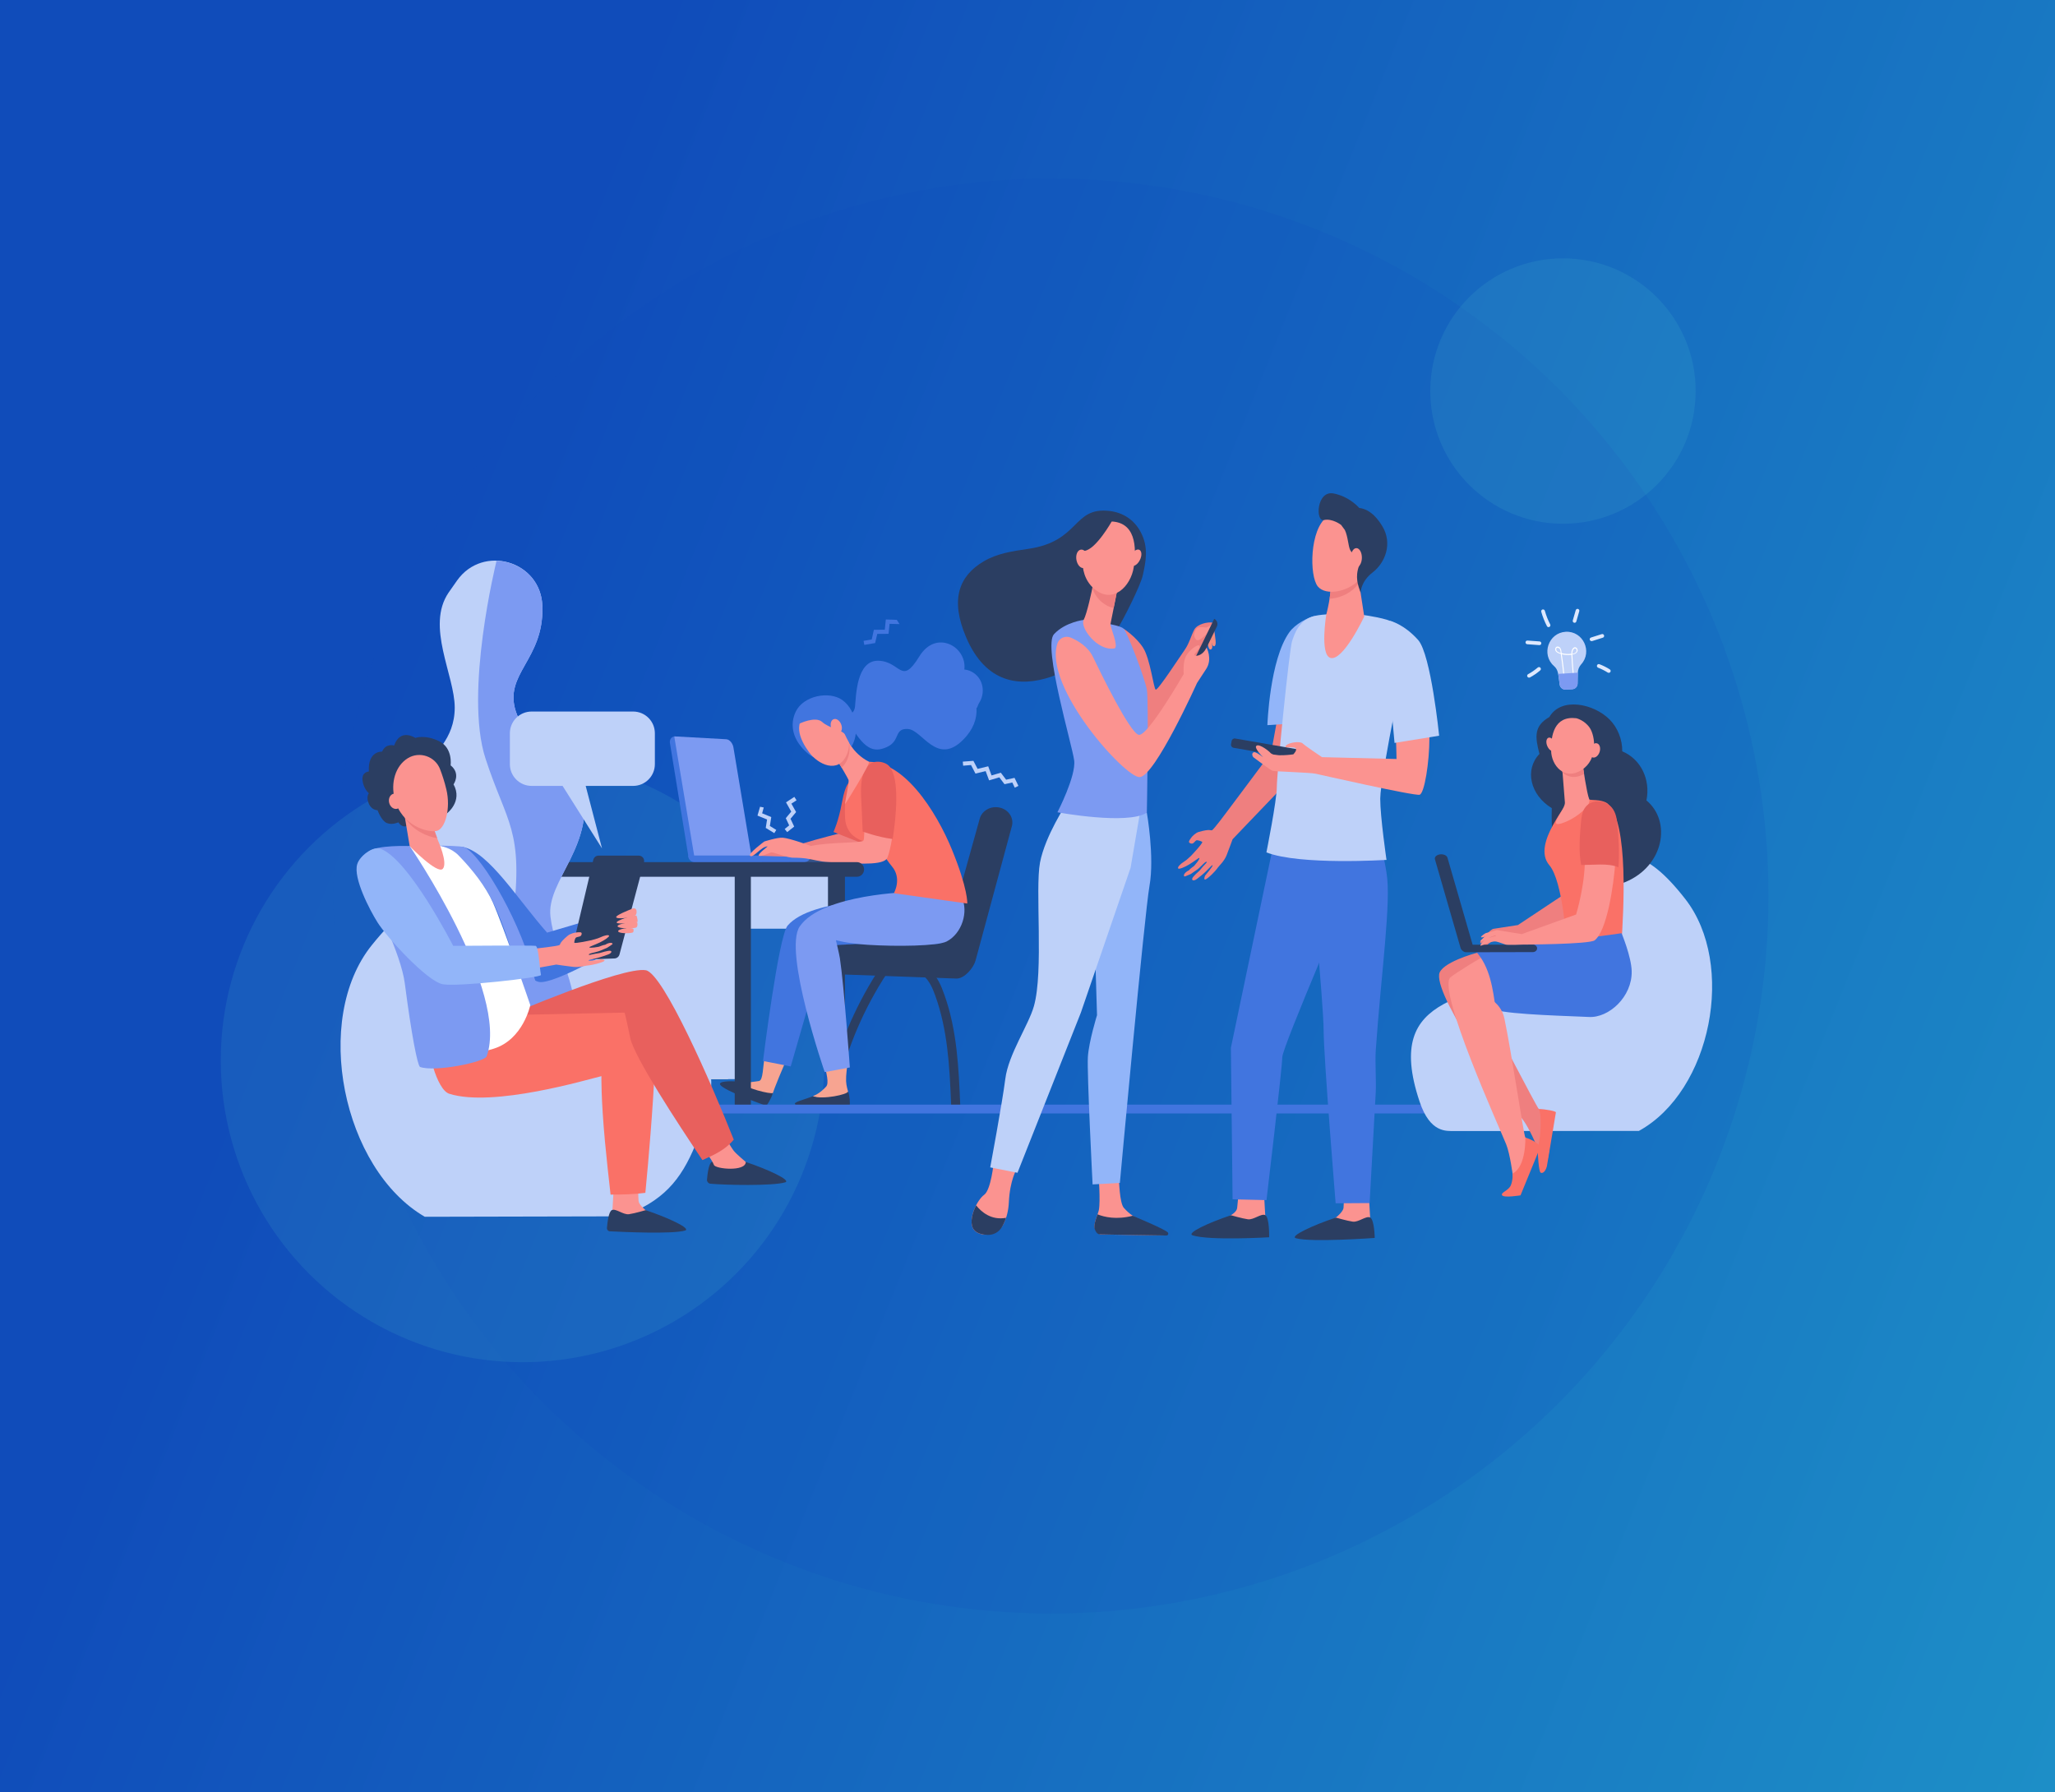 <svg width="875" height="763" viewBox="0 0 875 763" fill="none" xmlns="http://www.w3.org/2000/svg">
<rect x="0" y="0" width="875" height="763" fill="#333333" stroke="none"/>
<rect width="875" height="763" fill="url(#paint0_linear_3183_3)"/>
<circle cx="447.5" cy="381.5" r="305.5" fill="#104CBA" fill-opacity="0.15"/>
<circle cx="222.5" cy="451.5" r="128.5" fill="#5DDDD3" fill-opacity="0.11"/>
<circle cx="665.5" cy="166.5" r="56.5" fill="#5DDDD3" fill-opacity="0.11"/>
<g clip-path="url(#clip0_3183_3)">
<path d="M355.015 471.292C358.091 454.565 363.804 438.34 372.278 423.276C374.664 419.008 377.3 414.834 380.094 410.786C381.412 408.872 378.116 407.114 376.798 408.997C366.754 423.527 359.221 439.564 354.576 456.259C353.289 460.904 352.222 465.611 351.437 470.382C351.28 471.292 351.688 472.233 352.724 472.484C353.634 472.704 354.827 472.202 355.015 471.292Z" fill="#2B3E62"/>
<path d="M393.151 415.399C395.756 417.628 397.074 420.735 398.173 423.779C399.523 427.45 400.558 431.216 401.406 435.014C403.07 442.483 403.854 450.077 404.356 457.703C404.639 462.128 404.827 466.522 405.016 470.947C405.11 473.238 408.97 473.238 408.876 470.947C408.217 455.036 407.558 438.78 402.096 423.528C400.747 419.699 399.146 415.713 395.756 413.014C395.003 412.418 393.904 412.324 393.151 413.014C392.492 413.642 392.429 414.772 393.151 415.399Z" fill="#2B3E62"/>
<path d="M398.927 401.905H347.325C343.653 401.905 340.64 404.667 340.64 408.056C340.64 411.446 343.621 414.49 347.294 414.49L407.307 416.655C410.728 416.655 414.558 412.042 415.374 408.998L430.848 351.756C431.79 348.241 429.435 344.664 425.606 343.848C421.871 343.032 418.105 345.134 417.163 348.555L403.164 398.861C402.662 400.65 400.935 401.905 398.927 401.905Z" fill="#2B3E62"/>
<path d="M381.852 263.915L377.175 263.758L376.736 268.12L372.091 268.151L371.18 272.262L367.696 272.859L368.01 274.585L372.624 273.8L373.534 269.909L378.337 269.877L378.776 265.609L383.014 265.735L381.852 263.915Z" fill="#4175DF"/>
<path d="M325.197 343.814L324.507 346.293L328.399 347.894L327.802 351.691L330.533 353.354L329.686 354.735L326.045 352.507L326.61 348.929L322.529 347.266L323.628 343.5L325.197 343.814Z" fill="#BED1F9"/>
<path d="M431.979 331.199L428.4 331.983L426.14 329.002L422.186 330.163L420.773 326.272L416.253 327.37L414.464 323.949L409.944 324.294L410.101 326.02L413.46 325.738L415.343 329.378L419.675 328.311L421.15 332.266L425.513 330.979L427.71 333.897L431.037 333.176L432.073 335.372L433.642 334.619L431.979 331.199Z" fill="#BED1F9"/>
<path d="M336.968 342.184L339.165 340.74L338.223 339.297L334.676 341.619L336.905 345.573L334.582 348.366L336.026 351.442L334.111 352.98L335.179 354.298L338.16 351.944L336.591 348.618L338.976 345.762L336.968 342.184Z" fill="#BED1F9"/>
<path d="M287.256 395.422H355.618V372.889H287.256V395.422Z" fill="#BED1F9"/>
<path d="M258.913 459.477H310.044V371.605H258.913V459.477Z" fill="#FAE0B2"/>
<path d="M352.548 470.719H359.768V368.443H352.548V470.719Z" fill="#2B3E62"/>
<path d="M280.167 470.742H285.346V459.256H280.167V470.742Z" fill="#184655"/>
<path d="M251.398 470.723H256.577V459.425H251.398V470.723Z" fill="#184655"/>
<path d="M295.034 366.536C295.159 366.536 295.285 366.536 295.411 366.505C296.478 366.254 297.168 365.061 296.98 363.806C296.98 363.806 288.505 314.912 287.846 314.661C287.626 314.567 287.124 313.594 287.124 313.594C287.03 313.594 286.904 313.625 286.81 313.625C285.743 313.876 285.053 315.069 285.241 316.324L293.119 364.685C293.276 365.752 294.124 366.536 295.034 366.536Z" fill="#4175DF"/>
<path d="M312.266 318.113L320.113 365.25L295.787 365.595L287.093 313.531L309.221 314.755C310.885 314.849 312.046 316.826 312.266 318.113Z" fill="#7C9AF2"/>
<path d="M354.2 364.246C354.2 364.277 354.2 364.309 354.2 364.34C354.2 365.847 353.321 367.071 352.222 367.102L321.337 367.165C320.238 367.165 319.359 365.941 319.359 364.434C319.359 364.372 319.359 364.309 319.359 364.246H354.2Z" fill="#355389"/>
<path d="M345.254 364.246C345.254 364.277 345.254 364.309 345.254 364.34C345.254 365.878 343.936 367.102 342.304 367.102L296.038 367.196C294.406 367.196 293.057 365.972 293.057 364.434C293.057 364.372 293.057 364.309 293.057 364.246H345.254Z" fill="#4175DF"/>
<path d="M335.712 449.576C333.829 453.059 329.246 464.576 329.058 465.455C328.995 465.706 328.367 466.554 328.147 466.711C322.215 467.307 317.884 464.106 314.588 460.967C317.695 461.187 322.466 460.371 323.157 460.277C324.977 459.963 324.758 454.471 325.793 448.32C327.363 449.042 333.389 447.473 335.712 449.576Z" fill="#F7A491"/>
<path d="M329.089 465.39C328.587 467.305 326.547 470.882 326.17 470.788C325.699 470.663 308.185 464.386 306.678 461.876C305.737 460.338 310.539 460.244 314.4 460.463C317.664 463.57 328.053 465.893 329.089 465.39Z" fill="#2B3E62"/>
<path d="M392.272 400.304L351.531 402.658L336.685 454.063L324.883 451.74C324.883 451.74 331.506 398.547 335.366 394.091C345.881 381.946 382.668 383.389 382.668 383.389L392.272 400.304Z" fill="#4175DF"/>
<path d="M360.854 452.337C360.697 454.722 360.163 457.578 360.258 460.339C360.32 462.191 361.011 464.45 361.105 464.796C361.168 465.047 360.917 466.082 360.791 466.302C355.644 469.315 350.37 468.216 346.07 466.741C348.989 465.643 351.03 463.446 351.752 462.662C353.007 461.312 352.097 457.264 350.465 451.238C352.254 451.27 357.841 451.395 360.854 452.337Z" fill="#F7A491"/>
<path d="M388.067 379.778C388.067 379.778 350.087 380.5 340.514 394.465C333.358 404.916 351.155 456.477 351.155 456.477L361.858 454.5C361.858 454.5 359.378 419.571 357.62 408.023C357.307 406.077 355.925 400.302 355.925 400.302C355.925 400.302 360.665 401.715 369.485 402.28C381.601 403.064 399.241 402.844 403.07 400.867C409.661 397.447 412.423 388.157 409.504 382.101C406.617 376.075 388.067 379.778 388.067 379.778Z" fill="#7C9AF2"/>
<path d="M361.104 464.73C361.764 465.954 362.109 470.693 361.701 470.756C361.23 470.85 341.11 471.98 338.694 470.317C337.218 469.312 342.492 468.214 346.101 466.77C350.37 468.245 360.885 466.049 361.104 464.73Z" fill="#2B3E62"/>
<path d="M358.876 354.484C358.876 354.484 347.827 357.246 342.272 359.003C336.748 360.761 329.685 361.263 329.685 361.263L323.722 364.401L336.465 364.778L366.126 362.142L368.638 355.238L358.876 354.484Z" fill="#EF7F7F"/>
<path d="M367.194 332.111L361.92 332.864C361.92 332.864 360.037 333.241 358.531 341.526C357.024 349.811 354.89 354.236 354.89 354.236L367.853 359.382C377.269 346.327 383.766 330.855 367.194 332.111Z" fill="#E8605D"/>
<path d="M366.848 324.607C363.49 325.203 363.27 327.934 363.27 327.934L359.817 342.338C359.817 342.338 359.503 348.427 360.194 350.78C361.544 355.331 364.306 357.12 368.826 358.657C374.789 360.697 377.175 365.844 379.748 368.857C384.206 374.066 380.596 380.311 380.596 380.311L411.858 384.705C411.858 384.705 412.266 378.617 405.204 361.45C399.052 346.512 384.3 321.532 366.848 324.607Z" fill="#FA7167"/>
<path d="M377.991 326.334C374.162 322.129 364.401 327.338 367.445 341.304C367.477 341.398 368.575 356.053 367.633 357.905C367.068 359.035 353.478 358.47 345.285 360.196C345.285 360.196 336.403 356.901 333.264 356.681C330.941 356.524 325.448 358.282 325.448 358.282C325.448 358.282 318.355 363.523 319.359 364.37C320.709 365.562 324.067 360.384 326.861 360.384C326.861 360.384 321.745 364.339 323.314 364.433C324.883 364.527 327.081 363.334 328.21 362.989C329.34 362.644 333.546 364.746 337.25 365.186C337.878 365.249 340.295 365.123 343.088 365.5C345.945 365.876 349.177 366.912 352.944 367.1C363.082 367.571 374.57 368.701 377.426 365.845C379.561 363.679 384.457 333.427 377.991 326.334Z" fill="#FB9390"/>
<path d="M379.718 357.186C373.535 356.37 367.32 354.047 367.32 354.047C367.32 354.047 366.818 341.777 366.755 341.306C366.347 334.904 366.598 329.726 369.297 326.399C370.647 324.736 372.091 324.328 373.817 324.328C375.418 324.328 377.678 324.956 378.839 326.462C383.171 331.985 381.507 348.022 380.157 356.872L380.095 357.249L379.718 357.186Z" fill="#E8605D"/>
<path d="M364.055 300.851C364.526 296.708 364.526 281.017 374.068 281.331C383.61 281.645 383.672 292.158 391.425 279.511C398.581 267.774 411.827 275.368 410.603 285.065C411.984 285.191 413.302 285.662 414.526 286.478C418.701 289.239 419.705 295.077 416.786 299.501C416.316 300.192 416.347 301.008 415.782 301.541C416.064 305.935 414.432 310.58 410.258 314.816C398.927 326.396 392.743 310.768 386.623 310.391C380.534 310.015 383.515 315.412 377.677 318.049C371.808 320.716 367.853 318.959 361.324 307.441L359.755 304.303C359.755 304.272 363.584 304.993 364.055 300.851Z" fill="#4175DF"/>
<path d="M358.562 297.997C365.279 302.673 366.755 314.63 360.571 320.341C356.554 324.044 348.644 324.704 344.218 321.032C337.093 315.069 336.277 308.322 338.82 303.018C342.084 296.177 353.007 294.137 358.562 297.997Z" fill="#4175DF"/>
<path d="M360.634 314.191C360.634 314.191 362.705 320.625 369.987 324.328C370.897 324.799 359.818 342.593 359.818 342.373C359.786 340.992 361.732 332.99 361.261 331.985C359.974 329.286 352.441 316.984 352.441 316.984L360.634 314.191Z" fill="#FB9390"/>
<path d="M356.459 315.635L352.441 317.016C352.441 317.016 355.737 322.414 358.342 326.839C359.253 326.085 360.069 324.987 360.728 323.481C361.764 321.064 361.921 318.585 361.544 316.2C360.885 315.007 360.634 314.191 360.634 314.191L356.459 315.635Z" fill="#EF7F7F"/>
<path d="M345.724 302.138C345.724 302.138 349.302 300.631 353.226 302.075C357.118 303.55 364.149 313.027 360.539 321.344C356.93 329.66 348.298 325.518 344.469 320.245C340.608 314.973 336.779 307.002 345.724 302.138Z" fill="#FB9390"/>
<path d="M361.262 306.845C358.186 301.479 354.765 298.341 350.025 299.565C345.254 300.788 340.985 301.604 340.671 307.191L340.326 308.132C340.326 308.132 347.231 304.774 350.088 307.41C352.944 310.046 358.939 310.925 359.755 312.745C360.54 314.565 362.517 317.892 362.517 317.892L362.863 315.821C362.863 315.821 364.369 312.212 361.262 306.845Z" fill="#4175DF"/>
<path d="M353.979 310.141C354.638 311.804 356.082 312.777 357.244 312.275C358.405 311.804 358.813 310.047 358.154 308.384C357.495 306.72 356.051 305.747 354.89 306.25C353.76 306.72 353.352 308.446 353.979 310.141Z" fill="#FB9390"/>
<path d="M230.859 459.477H314.005V371.605H230.859V459.477Z" fill="#BED1F9"/>
<path d="M312.84 470.785H319.714V369.67H312.84V470.785Z" fill="#2B3E62"/>
<path d="M229.042 471.523H232.935V370.409H229.042V471.523Z" fill="#184655"/>
<path d="M215.968 373.315H364.808C366.535 373.315 367.916 371.935 367.916 370.209V370.177C367.916 368.451 366.535 367.07 364.808 367.07H215.968C214.241 367.07 212.86 368.451 212.86 370.177V370.209C212.86 371.903 214.273 373.315 215.968 373.315Z" fill="#2B3E62"/>
<path d="M703.733 472.203C703.733 471.168 703.231 470.32 702.603 470.32H191.517C190.763 470.32 190.136 471.168 190.136 472.203C190.136 473.239 190.763 474.086 191.517 474.086H702.603C703.231 474.086 703.733 473.239 703.733 472.203Z" fill="#4175DF"/>
<path d="M476.831 274.964L478.432 267.714C478.432 267.714 483.674 271.041 486.718 275.779C489.763 280.518 491.207 293.165 492.085 293.636C492.964 294.107 502.6 279.263 504.295 276.909C506.367 274.022 507.152 270.695 508.47 268.153C509.788 265.611 514.371 264.764 516.128 265.078C517.886 265.392 513.743 272.798 513.743 272.798C513.743 272.798 503.291 290.969 499.807 300.917C496.323 310.865 485.431 315.604 483.674 314.192C481.916 312.717 476.831 274.964 476.831 274.964Z" fill="#EF7F7F"/>
<path d="M508.596 269.503C508.596 269.503 509.035 267.589 510.196 267.212C511.358 266.835 513.398 267.181 513.555 267.212C513.68 267.243 515.94 266.051 515.94 266.051L514.057 269.534C514.057 269.534 510.416 273.834 509.192 272.233C507.968 270.601 508.596 269.503 508.596 269.503Z" fill="#FB9390"/>
<path d="M516.599 266.207C516.599 266.207 517.917 272.923 517.572 274.335C517.227 275.747 516.411 274.994 516.254 274.68C515.595 273.425 515.155 269.126 515.155 269.126L516.599 266.207Z" fill="#F48C7F"/>
<path d="M513.743 271.763C513.743 271.763 514.371 275.936 515.03 276.407C515.438 276.721 515.972 276.533 516.16 275.685C516.348 274.838 515.313 269.723 515.313 269.723L513.743 271.763Z" fill="#F48C7F"/>
<path d="M509.914 283.593L507.717 282.526L517.007 263.477C518.2 264.073 518.702 265.516 518.137 266.74L509.914 283.593Z" fill="#2B3E62"/>
<path d="M486.561 245.086C487.879 239.123 489.166 233.129 485.714 226.57C482.92 221.266 478.086 218.222 472.468 217.563C456.617 215.68 460.007 230.493 437.816 233.694C430.911 234.698 424.539 235.64 418.764 239.06C408.374 245.243 404.451 255.16 411.356 271.322C428.211 310.895 469.612 277.316 474.728 269.501C478.526 263.758 485.714 248.946 486.561 245.086Z" fill="#2B3E62"/>
<path d="M423.095 495.141C423.095 495.141 421.965 506.595 419.046 508.729C416.127 510.832 412.266 518.615 414.212 522.852C414.809 524.17 416.033 524.923 417.414 525.362C421.494 526.617 425.826 524.515 427.583 520.592C428.556 518.427 429.404 515.508 429.561 511.836C430 502.516 432.888 497.777 432.888 497.777L423.095 495.141Z" fill="#FB9390"/>
<path d="M467.729 499.852C467.729 499.852 468.639 511.432 467.886 515.198C467.477 517.206 465.28 521.349 466.285 523.263C467.289 525.146 468.451 525.617 468.451 525.617L494.785 526.025C496.229 526.056 495.287 525.115 494.126 524.267C492.242 522.886 490.704 521.945 484.647 519.026C484.239 518.838 482.826 517.928 482.292 517.614C480.974 516.798 479.656 515.543 478.526 514.288C476.643 512.185 476.454 501.986 476.454 501.986L467.729 499.852Z" fill="#FB9390"/>
<path d="M488.319 346.043C488.319 346.043 491.646 364.842 489.449 377.144C487.283 389.446 476.831 503.647 476.831 503.647L465.218 504.306C465.218 504.306 462.77 456.604 463.209 449.983C463.648 443.361 467.101 432.251 467.101 432.251L465.94 393.745L480.598 343.156L488.319 346.043Z" fill="#92B5F9"/>
<path d="M454.169 342.088C454.169 342.088 445.035 355.834 442.838 367.195C440.672 378.555 444.439 413.515 440.233 428.391C437.973 436.456 429.373 448.915 428.055 459.334C426.736 469.753 421.62 497.056 421.62 497.056L433.234 499.347L460.227 431.152L481.382 369.517L486.812 337.789L454.169 342.088Z" fill="#BED1F9"/>
<path d="M461.577 263.914C461.577 263.914 453.573 264.824 448.771 270.034C443.968 275.243 456.524 317.139 457.371 323.761C458.25 330.382 450.246 345.854 450.246 345.854C450.246 345.854 480.19 351.377 488.319 346.011C488.319 346.011 489.198 298.309 488.319 293.571C487.44 288.832 480.19 269.563 478.432 267.68C476.706 265.797 461.577 263.914 461.577 263.914Z" fill="#7C9AF2"/>
<path d="M450.245 273.958C451.03 271.636 453.667 270.506 455.927 271.479C459.034 272.828 463.303 275.339 465.374 279.701C468.858 286.95 481.068 311.931 484.835 312.872C488.601 313.814 504.013 286.982 504.013 286.982C504.013 286.982 503.573 282.243 504.891 279.544C506.21 276.845 510.133 274.021 510.698 274.962C511.295 275.904 508.532 278.289 508.532 278.759C508.532 279.23 509.694 279.544 511.295 278.603C512.895 277.661 513.743 275.747 513.743 275.747C513.743 275.747 516.348 280.517 513.617 284.785C510.855 289.053 509.694 290.779 509.694 290.779C509.694 290.779 491.834 330.415 485.305 330.886C479.185 331.325 444.125 292.442 450.245 273.958Z" fill="#FB9390"/>
<path d="M465.626 247.755C465.626 247.755 465.563 248.1 465.438 248.728C464.904 251.646 462.832 261.281 461.42 263.917C459.725 267.118 467.227 277.317 474.446 276.093C476.612 275.717 472.625 266.71 472.814 265.768C473.19 263.948 473.661 261.438 474.195 258.896C474.477 257.452 474.76 255.977 475.042 254.628C475.827 250.736 476.455 247.535 476.455 247.535L465.626 247.755Z" fill="#FB9390"/>
<path d="M465.437 248.728C465.563 248.132 465.625 247.755 465.625 247.755L476.454 247.473C476.454 247.473 475.826 250.674 475.042 254.565C474.759 255.946 474.477 257.39 474.194 258.833C472.531 258.582 470.773 257.766 469.015 256.26C467.101 254.597 465.845 252.588 465.092 250.454C465.249 249.764 465.343 249.167 465.437 248.728Z" fill="#EF7F7F"/>
<path d="M472.122 222.021C472.122 222.021 467.697 222.648 464.495 226.76C461.294 230.902 457.841 243.675 465.782 250.61C473.723 257.546 481.57 249.7 482.763 241.353C483.956 233.036 483.704 221.738 472.122 222.021Z" fill="#FB9390"/>
<path d="M485.306 238.527C484.364 240.379 482.764 241.383 481.759 240.818C480.755 240.222 480.692 238.276 481.634 236.425C482.575 234.573 484.176 233.569 485.18 234.134C486.216 234.73 486.279 236.676 485.306 238.527Z" fill="#FB9390"/>
<path d="M473.472 221.833C473.472 221.833 466.661 233.978 461.764 234.543C456.899 235.108 456.24 241.572 456.24 241.572C456.24 241.572 457.998 226.697 462.8 223.841C467.665 220.954 473.472 221.833 473.472 221.833Z" fill="#2B3E62"/>
<path d="M463.366 237.427C463.774 239.592 462.958 241.569 461.576 241.852C460.195 242.134 458.752 240.628 458.344 238.462C457.936 236.297 458.752 234.32 460.133 234.037C461.514 233.755 462.958 235.293 463.366 237.427Z" fill="#FB9390"/>
<path d="M428.368 518.522C422.028 519.684 417.822 515.98 415.625 513.219C414.024 516.357 413.019 520.248 414.212 522.822C415.248 525.081 418.104 525.709 420.49 525.803C423.032 525.897 425.386 524.579 426.642 522.382C427.269 521.347 427.866 520.06 428.368 518.522Z" fill="#2B3E62"/>
<path d="M482.324 517.643C475.356 519.432 470.208 518.208 467.321 517.047C466.567 519.15 465.594 521.786 466.128 523.292C466.756 525.144 467.666 525.583 468.482 525.583C474.854 525.74 491.803 525.991 496.637 526.054C497.327 526.054 497.673 525.269 497.265 524.767C496.04 523.323 482.858 517.957 482.324 517.643Z" fill="#2B3E62"/>
<path d="M194.624 247.159C205.641 231.624 230.217 238.811 230.908 257.86C230.908 258.08 230.908 258.3 230.939 258.519C231.441 281.052 214.304 286.92 219.671 303.051C225.07 319.213 241.423 307.162 247.794 333.586C254.166 360.011 232.414 374.666 234.36 390.326C236.307 405.986 245.629 416.436 245.126 436.835C244.75 451.993 217.223 499.004 217.223 499.004C217.223 499.004 180.499 458.866 179.526 431.94C178.585 406.394 196.884 408.779 197.857 384.803C198.83 360.827 163.079 357.625 180.499 327.498C184.172 321.159 193.619 314.977 193.619 301.262C193.619 287.548 181.221 266.679 191.014 252.305C192.207 250.642 193.431 248.885 194.624 247.159Z" fill="#BED1F9"/>
<path d="M234.392 390.391C232.446 374.731 254.166 360.075 247.826 333.651C241.454 307.227 225.101 319.278 219.702 303.116C214.303 286.954 231.441 281.085 230.97 258.584C230.97 258.364 230.97 258.144 230.939 257.925C230.5 246.219 221.083 239.001 211.322 238.781L211.29 239.378C211.29 239.378 197.574 294.862 206.708 322.918C215.841 350.974 223.029 352.951 218.447 390.799C213.864 428.646 217.254 499.131 217.254 499.131C217.254 499.131 244.781 452.12 245.158 436.962C245.628 416.47 236.338 406.051 234.392 390.391Z" fill="#7C9AF2"/>
<path d="M240.544 517.11H180.907C173.312 509.955 168.698 500.101 168.854 489.274C168.949 483.813 170.016 479.043 172.307 474.367L249.207 475.246C251.341 479.985 252.471 485.226 252.377 490.686C252.22 501.011 247.732 510.3 240.544 517.11Z" fill="#F47458"/>
<path d="M232.949 397.103C232.949 397.103 265.404 387.374 266.722 387.594C268.009 387.845 262.893 398.641 263.552 402.156C263.772 403.285 235.774 419.291 229.559 418.098C222.779 416.811 196.727 394.404 193.934 389.54C190.827 384.111 185.397 370.553 189.006 365.469C190.67 363.147 194.656 360.04 197.449 360.699C208.467 363.304 220.362 382.855 232.949 397.103Z" fill="#4175DF"/>
<path d="M234.738 434.322C234.519 433.349 227.802 417.689 227.456 416.088C222.968 395.219 205.768 364.715 197.795 360.761C196.508 360.102 187.312 360.07 187.312 360.07L192.082 362.424C197.513 367.382 203.57 373.094 207.431 379.496C218.636 398.012 226.295 440.692 227.299 440.63C228.429 440.535 235.209 436.456 234.738 434.322Z" fill="#7C9AF2"/>
<path d="M224.066 434.887C208.31 425.723 205.83 404.101 199.176 392.458C191.015 378.241 178.993 376.672 158.277 402.469C132.885 434.071 145.817 497.683 180.877 518.082L264.933 517.894C282.259 511.649 289.949 502.516 296.164 487.296C323.816 419.603 259.126 455.286 224.066 434.887Z" fill="#BED1F9"/>
<path d="M261.355 505.121C261.355 505.121 260.759 515.477 260.759 515.509C260.539 516.827 259.691 520.059 259.691 521.283C259.691 525.771 279.685 517.486 275.197 515.477C274.789 515.289 272.027 512.904 271.901 511.398C271.682 509.044 271.807 505.309 271.807 505.309L261.355 505.121Z" fill="#FB9390"/>
<path d="M274.914 515.261C274.914 515.261 270.237 516.642 267.82 516.987C265.404 517.332 262.265 514.445 260.538 515.23C259.157 515.857 258.624 520.502 258.435 522.855C258.373 523.609 258.938 524.236 259.691 524.268C265.215 524.55 286.214 525.523 291.675 523.954C294.5 523.138 284.519 518.462 274.914 515.261Z" fill="#2B3E62"/>
<path d="M317.507 494.734C317.507 494.734 312.83 496.114 310.413 496.46C307.997 496.805 304.858 493.918 303.132 494.702C301.75 495.33 301.217 499.974 301.029 502.328C300.966 503.081 301.625 503.897 302.378 503.991C308.499 504.588 328.838 505.027 334.3 503.427C337.093 502.611 327.112 497.935 317.507 494.734Z" fill="#2B3E62"/>
<path d="M297.827 486.355C297.827 486.355 303.446 494.263 303.979 495.99C304.513 497.747 317.539 499.002 317.539 494.734C317.539 494.671 313.49 491.408 312.36 489.901C310.445 487.391 306.019 479.043 306.019 479.043L297.827 486.355Z" fill="#FB9390"/>
<path d="M176.828 314.191C176.828 314.191 170.488 309.891 167.82 317.423C167.82 317.423 164.241 316.325 162.703 320.028C162.703 320.028 156.551 319.557 157.054 328.501C157.054 328.501 153.978 328.595 154.354 332.204C154.731 335.813 157.054 337.759 157.054 337.759C157.054 337.759 155.673 339.359 157.148 342.435C158.403 345.04 160.757 344.977 160.757 344.977C160.757 344.977 162.389 349.496 164.712 350.437C167.035 351.379 169.64 350.124 169.64 350.124C169.64 350.124 170.927 352.477 173.218 351.724C175.51 350.971 177.926 348.115 180.783 348.523C183.639 348.962 190.23 346.389 190.23 346.389C190.23 346.389 197.136 341.274 193.118 333.962C193.118 333.962 196.351 329.442 191.863 325.865C191.863 325.865 192.93 318.49 186.935 315.571C180.94 312.653 176.828 314.191 176.828 314.191Z" fill="#2B3E62"/>
<path d="M277.362 426.164C272.089 423.559 216.753 432.189 216.753 432.189L210.13 421.613L188.535 426.509C188.535 426.509 182.414 433.539 182.163 436.708C181.347 446.908 186.024 464.043 191.297 465.706C210.067 471.637 250.432 459.523 256.081 458.205C256.081 458.205 255.862 467.338 257.588 486.01C258.279 493.385 259.157 501.513 259.974 508.637C264.901 508.637 269.861 508.543 274.789 507.884C274.789 507.884 282.635 428.737 277.362 426.164Z" fill="#FA7167"/>
<path d="M312.423 485.227C302.975 461.313 282.416 414.428 274.977 413.11C265.216 411.384 216.753 432.19 216.753 432.19L265.937 431.155C265.937 431.155 266.22 431.625 268.354 441.95C270.018 449.984 288.537 478.26 299.083 493.951C303.917 491.754 308.75 489.714 312.423 485.227Z" fill="#E8605D"/>
<path d="M187.531 360.258C187.531 360.258 175.29 360.133 173.972 360.415C172.685 360.698 175.007 410.376 176.577 428.923C178.178 447.471 180.72 450.232 180.72 450.232C180.72 450.232 198.172 450.295 210.256 446.498C222.811 442.543 225.793 427.951 225.793 427.951C225.793 427.951 214.43 394.622 209.879 384.297C206.96 377.676 201.153 370.269 195.253 364.212C191.925 360.792 187.531 360.258 187.531 360.258Z" fill="white"/>
<path d="M184.079 351.22L186.527 357.936C186.527 357.936 190.796 367.413 188.536 369.924C186.276 372.435 174.443 360.29 174.443 360.29L171.492 342.59L184.079 351.22Z" fill="#FB9390"/>
<path d="M172.465 348.302C176.012 353.794 182.101 356.273 186.15 356.869L184.079 351.189L171.523 342.559L172.465 348.302Z" fill="#EF7F7F"/>
<path d="M173.657 322.822C178.68 319.746 185.302 322.069 187.374 327.498C188.284 329.852 189.289 332.864 190.073 336.191C191.988 344.225 189.571 353.012 185.899 353.797C182.226 354.612 170.958 351.631 168.07 340.239C166.25 333.241 168.384 326.054 173.657 322.822Z" fill="#FB9390"/>
<path d="M170.958 340.582C171.366 342.371 170.487 344.065 169.044 344.379C167.6 344.693 166.093 343.532 165.685 341.743C165.277 339.954 166.156 338.26 167.6 337.946C169.075 337.632 170.55 338.793 170.958 340.582Z" fill="#FB9390"/>
<path d="M174.442 360.23C174.442 360.23 160.224 359.665 156.991 362.647C154.919 364.561 159.094 383.579 159.094 383.579C159.094 383.579 170.676 405.766 172.371 418.759C175.164 440.319 177.738 453.562 178.837 454.284C185.24 456.575 206.364 452.213 207.243 449.733C216.91 422.179 174.442 360.23 174.442 360.23Z" fill="#7C9AF2"/>
<path d="M243.181 405.922L252.629 366.066C252.88 365.03 253.79 364.309 254.858 364.309H271.995C273.502 364.309 274.6 365.721 274.192 367.196L263.772 406.393C263.521 407.366 262.642 408.056 261.637 408.087L245.473 408.715C243.997 408.778 242.836 407.366 243.181 405.922Z" fill="#2B3E62"/>
<path d="M258.843 404.887C258.121 405.012 256.929 405.295 256.081 405.577C255.171 405.891 254.261 405.922 253.476 406.079C251.907 406.393 250.745 406.675 250.777 406.581C250.808 406.487 250.463 406.33 251.279 406.016C252.283 405.64 254.543 405.295 255.956 404.636C256.772 404.259 258.467 403.569 258.467 403.569C258.467 403.569 260.884 402.062 260.852 401.905C260.632 400.995 258.686 401.591 257.682 402.25C256.835 402.345 255.014 403.098 255.014 403.098C255.014 403.098 251.059 403.882 250.934 403.317C250.902 403.098 253.256 402.313 255.485 401.246C257.556 400.242 259.471 398.861 259.346 398.453C259.126 397.731 256.709 398.641 256.709 398.641C256.709 398.641 255.045 399.363 254.48 399.552C253.821 399.771 251.781 400.336 251.781 400.336C251.781 400.336 244.593 401.905 244.531 401.372C244.468 400.838 244.876 399.426 245.284 399.175C245.692 398.924 246.696 398.861 247.104 398.61C247.512 398.359 247.858 397.7 247.575 397.166C247.324 396.664 244.844 397.104 244.844 397.104C244.844 397.104 242.836 397.48 241.768 398.39C238.033 401.529 238.724 401.999 238.222 402.376C237.657 402.847 227.801 403.914 227.801 403.914C227.801 403.914 198.861 407.272 197.292 407.397L198.296 417.032C200.023 417.22 233.419 411.383 236.872 410.692C236.872 410.692 241.235 411.351 243.997 411.665C246.759 411.979 249.553 411.1 250.337 411.069C250.463 411.069 253.099 410.818 256.27 409.688C259 408.715 255.987 408.433 255.987 408.433C255.987 408.433 250.588 409.374 250.588 408.935C250.588 408.621 253.57 408.276 256.615 407.209C257.399 406.926 258.184 406.675 258.875 406.424C260.758 405.765 260.884 404.479 258.843 404.887Z" fill="#FB9390"/>
<path d="M192.961 402.72C192.961 402.72 226.734 402.469 228.052 402.72C229.339 402.971 229.685 411.632 230.344 415.116C230.563 416.246 194.75 420.263 188.535 419.07C181.755 417.783 164.681 399.017 160.726 392.709C157.399 387.405 150.336 373.879 152.094 367.979C153.161 364.402 158.685 360.385 161.699 361.295C173.689 364.998 192.961 402.72 192.961 402.72Z" fill="#92B5F9"/>
<path d="M269.484 386.809C270.144 386.557 270.865 386.934 270.991 387.624C271.117 388.315 271.117 389.162 270.583 389.696C269.516 390.763 262.359 391.547 262.359 390.48C262.359 389.664 267.224 387.687 269.484 386.809Z" fill="#FB9390"/>
<path d="M271.054 389.917C271.054 389.917 271.87 392.553 271.274 392.616C270.646 392.679 262.956 393.746 262.58 392.836C262.203 391.926 270.05 389.415 271.054 389.917Z" fill="#FB9390"/>
<path d="M271.368 392.897C271.368 392.897 271.65 394.058 271.085 394.78C270.489 395.502 263.301 395.533 262.956 394.403C262.61 393.273 271.054 392.018 271.368 392.897Z" fill="#FB9390"/>
<path d="M269.735 395.597C269.735 395.597 269.892 396.507 269.578 396.946C269.264 397.386 263.96 397.668 263.238 396.633C262.547 395.566 268.919 394.53 269.735 395.597Z" fill="#FB9390"/>
<path d="M666.665 268.998C674.041 268.59 678.215 277.44 673.225 282.9C672.346 283.873 671.844 285.16 671.812 286.509L671.718 291.091C671.687 292.347 670.682 293.382 669.427 293.445L666.633 293.602C665.378 293.665 664.279 292.755 664.091 291.531C663.463 286.98 663.557 285.254 661.674 283.591C656.118 278.695 659.289 269.437 666.665 268.998Z" fill="#BED1F9"/>
<path d="M669.772 288.142C669.395 284.439 669.144 280.359 669.081 278.821C667.732 278.978 666.351 278.916 665.001 278.57C665.472 281.615 665.848 284.69 666.131 287.766L665.723 287.797C665.409 284.69 665.032 281.552 664.561 278.445C663.745 278.225 662.835 277.911 662.396 277.19C662.176 276.876 662.113 276.436 662.239 276.06C662.521 275.056 663.714 275.056 664.342 275.872C664.75 276.405 664.813 277.158 664.938 278.1C666.288 278.445 667.7 278.539 669.081 278.351C669.081 277.566 669.175 276.844 669.615 276.217C671.09 274.051 673.601 278.006 669.489 278.696C669.521 279.888 669.772 284.094 670.18 288.017L669.772 288.142ZM669.929 276.562C669.584 277.064 669.489 277.723 669.458 278.413C670.337 278.257 670.933 277.943 671.184 277.472C671.655 276.656 670.745 275.369 669.929 276.562ZM662.961 275.809C662.553 276.028 662.521 276.656 662.772 277.033C663.118 277.598 663.902 277.849 664.561 278.068C664.436 277.315 664.373 276.625 664.059 276.185C663.777 275.84 662.992 275.777 662.961 275.809Z" fill="white"/>
<path d="M671.843 286.418C671.843 286.449 671.843 286.481 671.843 286.543L671.749 291.125C671.718 292.381 670.713 293.416 669.458 293.479L666.664 293.636C665.409 293.699 664.31 292.789 664.122 291.565C663.84 289.525 663.714 288.081 663.463 286.92L671.843 286.418Z" fill="#7C9AF2"/>
<path d="M671.184 264.606L672.439 260.244C672.565 259.836 672.314 259.396 671.906 259.271C671.497 259.145 671.058 259.396 670.933 259.804L669.677 264.166C669.551 264.574 669.803 265.014 670.211 265.139C670.65 265.265 671.089 265.014 671.184 264.606Z" fill="#DDE8FE"/>
<path d="M677.933 272.954L682.484 271.511C682.892 271.385 683.143 270.946 682.986 270.506C682.86 270.098 682.421 269.847 681.982 270.004L677.43 271.448C677.022 271.573 676.771 272.013 676.928 272.452C677.054 272.829 677.524 273.08 677.933 272.954Z" fill="#DDE8FE"/>
<path d="M685.685 286.104C685.905 285.728 685.811 285.257 685.434 285.006C684.053 284.127 682.578 283.405 681.04 282.809C680.632 282.652 680.161 282.84 680.004 283.248C679.847 283.656 680.036 284.127 680.444 284.284C681.888 284.849 683.269 285.539 684.555 286.355C684.964 286.575 685.434 286.481 685.685 286.104Z" fill="#DDE8FE"/>
<path d="M659.727 266.926C660.104 266.738 660.261 266.236 660.073 265.859C659.1 264.008 658.346 262.062 657.781 260.053C657.656 259.645 657.216 259.394 656.808 259.489C656.4 259.614 656.149 260.053 656.243 260.461C656.84 262.564 657.656 264.635 658.66 266.581C658.849 266.989 659.319 267.146 659.727 266.926Z" fill="#DDE8FE"/>
<path d="M656.275 273.957C656.306 273.517 655.992 273.141 655.553 273.109L650.405 272.733C649.966 272.701 649.589 273.015 649.558 273.454C649.526 273.894 649.84 274.27 650.28 274.302L655.427 274.678C655.867 274.71 656.243 274.396 656.275 273.957Z" fill="#DDE8FE"/>
<path d="M651.221 288.517C651.284 288.517 651.347 288.486 651.41 288.455C652.979 287.607 654.454 286.603 655.804 285.442C656.149 285.159 656.181 284.657 655.898 284.312C655.616 283.967 655.113 283.936 654.768 284.218C653.513 285.285 652.132 286.258 650.656 287.042C650.28 287.262 650.123 287.733 650.343 288.109C650.531 288.423 650.876 288.58 651.221 288.517Z" fill="#DDE8FE"/>
<path d="M717.607 382.823C699.998 360.197 689.483 361.358 682.107 373.503C676.112 383.42 673.57 402.061 659.665 409.718C628.748 426.728 588.289 420.828 604.454 469.063C608.974 482.557 615.942 481.49 619.175 481.584L697.832 481.522C728.749 464.481 739.201 410.566 717.607 382.823Z" fill="#BED1F9"/>
<path d="M701.034 340.802C702.855 331.952 698.68 323.196 690.739 319.901C690.802 314.88 688.793 309.827 685.372 306.375C678.623 299.565 664.687 296.646 659.696 305.308C653.136 309.042 653.544 313.656 655.491 320.999C649.119 327.621 651.441 338.448 660.732 344.097C660.575 351.503 660.387 362.707 666.853 365.876C668.391 366.63 670.839 367.697 671.153 368.042C670.745 367.665 675.955 382.164 692.089 375.542C708.567 368.701 711.769 349.652 701.034 340.802Z" fill="#2B3E62"/>
<path d="M632.608 400.522C633.895 399.235 636.187 398.105 636.061 397.917C635.527 397.164 629.878 403.001 630.254 401.338C630.474 400.427 634.492 395.657 635.936 395.469C637.317 395.281 646.325 393.868 646.325 393.868L667.104 380.06C667.104 380.06 668.139 363.741 663.714 352.726C668.547 351.251 669.489 350.937 674.417 351.314C677.242 362.486 680.286 381.284 676.614 386.745C675.076 389.036 648.051 397.948 648.051 397.948C648.051 397.948 642.213 400.145 641.114 400.208C640.298 400.271 638.007 400.082 636.909 400.239C634.398 400.616 631.259 404.382 631.039 403.942C630.882 403.691 631.29 401.808 632.608 400.522Z" fill="#EF7F7F"/>
<path d="M661.171 351.441C663.117 347.832 665.126 344.976 665.126 344.976C667.135 341.367 672.376 339.547 672.376 339.547C672.376 339.547 674.134 339.578 676.143 339.672C676.269 340.018 676.394 340.237 676.52 340.331C677.273 340.896 681.604 340.175 684.398 342.057C693.751 350.123 691.178 389.131 690.424 401.465L667.041 401.559C667.041 401.559 665.503 375.198 659.696 368.388C655.678 363.68 658.252 356.807 661.171 351.441Z" fill="#FA7167"/>
<path d="M654.737 488.77C654.485 488.299 651.221 480.485 648.585 476.97C644.724 471.917 611.39 426.004 612.771 414.864C613.368 409.999 627.806 405.857 629.532 405.543C638.729 406.767 629.061 414.675 635.967 421.203C631.478 422.741 628.842 424.655 629.815 425.91C633.707 430.963 654.329 471.666 655.239 472.2C659.225 474.553 660.794 473.455 660.794 473.455C660.794 473.455 659.884 496.364 657.97 495.642C656.055 494.921 657.593 493.979 654.737 488.77Z" fill="#EF7F7F"/>
<path d="M662.49 473.611L658.63 496.678C657.751 499.659 656.307 499.628 655.93 499.22C655.177 498.404 654.8 492.221 654.706 488.738C656.432 483.403 656.275 473.329 655.208 472.199C657.845 472.231 662.459 473.078 662.49 473.611Z" fill="#FA7167"/>
<path d="M648.711 417.06C643.532 408.492 643.814 409.559 634.806 405.699C631.196 407.143 619.143 414.706 617.605 416.118L636.815 430.052C636.156 428.483 642.841 420.763 648.711 417.06Z" fill="#FB9390"/>
<path d="M674.009 326.334C674.009 326.334 675.578 337.569 676.677 340.299C677.775 343.03 670.65 348.867 664.749 350.624C658.817 352.382 666.57 344.599 666.319 341.68C666.068 338.761 665 324.953 665 324.953L674.009 326.334Z" fill="#FB9390"/>
<path d="M665.284 328.907C665.095 326.616 664.97 324.953 664.97 324.953L674.009 326.334C674.009 326.334 674.229 327.652 674.48 329.504C670.839 331.638 667.544 330.979 665.284 328.907Z" fill="#EF7F7F"/>
<path d="M671.184 305.809C671.184 305.809 674.731 306.625 676.96 309.982C679.157 313.34 680.663 323.257 673.413 327.871C666.162 332.484 660.544 325.956 660.45 319.586C660.356 313.215 661.705 304.679 671.184 305.809Z" fill="#FB9390"/>
<path d="M658.786 317.58C659.414 319.118 660.638 320.091 661.517 319.714C662.395 319.337 662.646 317.8 662.019 316.262C661.391 314.724 660.167 313.751 659.288 314.128C658.378 314.505 658.158 316.042 658.786 317.58Z" fill="#FB9390"/>
<path d="M677.053 318.867C676.52 320.53 677.022 322.162 678.12 322.507C679.25 322.852 680.569 321.817 681.102 320.154C681.636 318.49 681.134 316.858 680.035 316.513C678.905 316.137 677.587 317.204 677.053 318.867Z" fill="#FB9390"/>
<path d="M649.746 402.247C653.732 401.871 666.978 400.521 666.978 400.521L690.456 397.352C690.456 397.352 694.599 407.268 694.756 413.482C695.039 424.372 685.026 433.536 676.457 433.002C671.372 432.688 642.495 432.061 636.877 429.958C635.716 421.108 634.366 411.505 628.402 405.103C637.976 403.848 644.316 402.749 649.746 402.247Z" fill="#4175DF"/>
<path d="M649.463 484.284C648.836 483.625 643.657 448.382 640.549 433.601C639.796 430.055 637.536 426.979 634.335 425.253L617.574 416.121C611.767 421.425 638.854 481.02 641.334 487.265C643.029 491.565 644.128 500.446 644.222 500.98C645.603 507.068 643.814 507.601 645.54 508.857C647.266 510.143 655.05 487.893 655.05 487.893C655.05 487.893 652.853 487.799 649.463 484.284Z" fill="#FB9390"/>
<path d="M654.486 403.788C654.486 404.667 653.67 405.389 652.665 405.389L624.228 405.451C623.224 405.451 622.219 404.573 621.874 403.506L622.408 403.851C622.408 402.972 623.224 402.25 624.228 402.25L652.665 402.188C653.67 402.188 654.486 402.909 654.486 403.788Z" fill="#2B3E62"/>
<path d="M624.511 404.887C624.668 404.887 624.856 404.887 625.013 404.855C626.488 404.667 627.461 403.726 627.179 402.753L616.318 365.188C616.036 364.215 614.623 363.587 613.148 363.776C611.673 363.964 610.7 364.905 610.982 365.878L621.843 403.443C622.094 404.291 623.255 404.887 624.511 404.887Z" fill="#2B3E62"/>
<path d="M632.891 399.799C634.523 398.983 637.034 398.607 636.971 398.387C636.689 397.508 629.47 402.122 630.317 400.647C630.788 399.831 636.187 395.751 637.599 396.033C638.98 396.284 647.957 397.728 647.957 397.728L671.09 389.38C671.09 389.38 675.515 375.007 674.731 363.176C679.784 363.27 683.3 364.117 687.882 366C687.098 377.486 684.178 396.316 679 400.364C676.802 402.09 648.365 402.184 648.365 402.184C648.365 402.184 642.119 402.467 641.083 402.184C640.267 401.965 638.164 401.086 637.066 400.898C634.555 400.49 630.411 403.094 630.349 402.624C630.286 402.279 631.227 400.615 632.891 399.799Z" fill="#FB9390"/>
<path d="M673.13 350.624C673.444 346.984 673.883 343.343 677.618 341.743C679.91 340.77 682.672 341.115 684.743 342.465C687.223 344.065 688.196 346.952 688.51 349.777C689.232 356.179 689.577 362.832 689.138 369.266C684.555 367.351 678.309 368.387 673.255 368.261C672.094 362.644 672.69 355.363 673.13 350.624Z" fill="#E8605D"/>
<path d="M636.344 396.347C632.389 397.352 632.609 397.289 632.452 397.383C629.658 399.14 629.878 399.894 634.178 398.073C634.272 398.042 634.398 398.011 634.523 398.011L636.564 398.042C637.348 398.042 637.725 397.069 637.129 396.567C636.909 396.347 636.595 396.285 636.344 396.347Z" fill="#FB9390"/>
<path d="M644.065 499.694C644.065 499.694 644.222 502.487 643.281 504.715C642.339 506.943 638.761 507.79 639.608 508.952C640.487 510.113 647.424 508.952 647.424 508.952L655.459 489.337C655.773 488.616 655.585 487.768 654.988 487.235C654.015 486.388 652.258 485.195 649.464 484.348C649.495 484.348 649.935 496.65 644.065 499.694Z" fill="#FA7167"/>
<path d="M510.384 354.233C515.281 352.821 515.406 353.699 516.034 353.511C516.756 353.291 522.688 345.257 522.688 345.257C522.688 345.257 540.328 321.721 541.238 320.434L546.794 289.993L563.492 289.867C563.492 289.867 556.524 322.756 555.834 324.357C555.143 325.989 527.208 354.735 524.823 357.34C524.823 357.34 523.285 361.576 522.249 364.213C521.182 366.849 518.922 368.763 518.514 369.453C518.451 369.548 516.913 371.744 514.214 373.878C511.891 375.699 513.115 372.843 513.115 372.843C513.115 372.843 516.693 368.638 516.285 368.386C515.971 368.198 514.151 370.615 511.608 372.686C510.949 373.219 510.321 373.722 509.694 374.192C508.124 375.448 506.775 374.789 508.187 373.188C508.689 372.623 509.537 371.744 510.227 371.18C510.981 370.583 511.483 369.767 512.016 369.171C513.115 367.979 513.931 367.131 513.868 367.1C513.774 367.068 513.806 366.66 513.084 367.194C512.236 367.853 510.761 369.642 509.411 370.489C508.658 370.96 507.12 372.09 507.12 372.09C507.12 372.09 504.452 373.314 504.295 373.188C503.542 372.466 505.048 371.085 506.21 370.583C506.712 369.861 508.375 368.763 508.375 368.763C508.375 368.763 511.106 365.719 510.635 365.311C510.447 365.123 508.501 366.786 506.335 368.073C504.326 369.297 502.035 370.175 501.69 369.799C501.094 369.171 503.165 367.571 503.165 367.571C503.165 367.571 504.672 366.535 505.174 366.158C505.739 365.719 507.277 364.244 507.277 364.244C507.277 364.244 512.393 358.846 511.891 358.47C511.42 358.093 509.819 357.622 509.38 357.811C508.94 358.03 508.375 358.878 507.936 359.097C507.497 359.317 506.681 359.191 506.304 358.658C505.927 358.124 507.591 356.21 507.591 356.21C507.591 356.21 508.972 354.641 510.384 354.233Z" fill="#EF7F7F"/>
<path d="M538.131 506.973L538.727 517.486C538.947 518.804 539.794 522.099 539.794 523.323C539.794 527.873 519.518 519.463 524.069 517.423C524.477 517.235 526.643 515.854 526.768 514.316C526.988 511.931 527.49 507.098 527.49 507.098L538.131 506.973Z" fill="#FB9390"/>
<path d="M524.132 517.424C524.132 517.424 528.903 518.805 531.32 519.15C533.768 519.495 536.97 516.577 538.696 517.361C540.579 518.24 540.391 526.807 540.391 526.807C540.391 526.807 514.998 528.314 507.811 525.991C505.017 525.081 514.402 520.656 524.132 517.424Z" fill="#2B3E62"/>
<path d="M582.796 507.977L583.392 518.49C583.612 519.808 584.459 523.103 584.459 524.327C584.459 528.877 564.183 520.467 568.734 518.427C569.142 518.239 571.936 515.822 572.061 514.284C572.281 511.899 572.155 508.102 572.155 508.102L582.796 507.977Z" fill="#FB9390"/>
<path d="M568.796 518.428C568.796 518.428 573.567 519.809 575.984 520.154C578.433 520.499 581.634 517.58 583.36 518.365C585.244 519.244 585.338 527.089 585.338 527.089C585.338 527.089 558.187 529.066 551.784 527.215C548.928 526.368 559.066 521.66 568.796 518.428Z" fill="#2B3E62"/>
<path d="M550.686 356.367L542.117 360.07L524.101 446.121L524.822 510.644L539.261 510.989C539.261 510.989 545.978 454.563 545.978 450.17C545.978 445.776 577.114 373.628 577.114 373.628L550.686 356.367Z" fill="#4175DF"/>
<path d="M557.277 361.106C557.277 361.106 563.586 427.418 563.586 438.59C563.586 449.762 568.702 512.339 568.702 512.339L583.172 512.245C583.172 512.245 584.208 493.164 585.777 465.14C586.029 460.746 585.464 451.896 585.777 447.346C588.037 414.645 592.494 383.827 590.36 371.62C590.015 369.643 589.387 364.527 588.132 363.209C578.652 353.386 557.277 361.106 557.277 361.106Z" fill="#4175DF"/>
<path d="M539.638 308.758L557.152 307.597C557.152 307.597 558.031 291.937 558.031 284.468C558.031 275.399 560.793 262.03 559.726 262.281C556.681 262.971 551.471 265.764 549.023 269.154C540.579 280.859 539.638 308.758 539.638 308.758Z" fill="#92B5F9"/>
<path d="M581.132 261.938C581.132 261.938 591.113 263.318 593.75 265.264C596.7 267.429 599.996 272.294 599.996 272.294C599.996 272.294 587.724 330.289 587.692 340.049C587.661 347.612 590.36 366.128 590.36 366.128C590.36 366.128 553.291 368.481 539.229 362.927C539.229 362.927 543.655 340.865 543.655 335.09C543.655 329.316 548.96 276.656 550.152 272.984C551.251 269.658 553.26 263.664 560.04 262.189C566.851 260.714 581.132 261.938 581.132 261.938Z" fill="#BED1F9"/>
<path d="M578.402 246.309L580.882 262.502C580.882 262.502 571.842 281.771 566.443 280.108C561.923 278.696 564.717 261.655 564.717 261.655C564.717 261.655 567.197 252.491 566.443 247.909C565.721 243.327 578.402 246.309 578.402 246.309Z" fill="#FB9390"/>
<path d="M566.443 247.909C565.689 243.327 578.402 246.309 578.402 246.309L578.621 247.658C578.245 248.568 577.805 249.322 577.24 249.918C574.415 252.962 569.958 254.782 566.129 254.908C566.506 252.428 566.757 249.792 566.443 247.909Z" fill="#EF7F7F"/>
<path d="M580.504 223.4C580.85 223.275 583.392 241.853 578.59 246.969C573.819 252.084 564.497 253.747 561.138 249.73C557.434 245.274 557.623 225.315 565.062 220.074C572.5 214.801 580.504 223.4 580.504 223.4Z" fill="#FB9390"/>
<path d="M567.917 210.125C573.661 211.286 577.397 214.769 578.746 216.276C581.351 216.589 584.898 218.002 588.571 224.027C593.059 231.433 589.763 239.624 584.522 243.673C579.28 247.689 579.343 252.366 579.343 252.366L578.526 249.949C577.93 248.129 577.679 246.183 577.867 244.3C577.993 243.139 578.244 241.915 578.715 240.879C579.97 238.181 576.015 236.392 574.885 234.164C574.038 232.438 573.975 228.515 572.626 225.659L571.025 223.494C571.025 223.494 567.29 220.606 563.68 221.422C560.008 222.207 560.541 208.618 567.917 210.125Z" fill="#2B3E62"/>
<path d="M575.105 237.428C575.074 239.687 576.11 241.539 577.428 241.57C578.746 241.602 579.845 239.781 579.876 237.522C579.908 235.262 578.872 233.411 577.553 233.379C576.267 233.348 575.168 235.168 575.105 237.428Z" fill="#FB9390"/>
<path d="M555.646 320.907L555.395 322.288C555.269 323.01 554.61 323.48 553.888 323.355L525.231 318.396C524.509 318.271 524.038 317.612 524.164 316.89L524.415 315.509C524.54 314.787 525.2 314.317 525.922 314.442L554.579 319.401C555.3 319.526 555.771 320.217 555.646 320.907Z" fill="#2B3E62"/>
<path d="M596.292 269.407C592.934 269.312 589.952 291.5 592.086 293.665C594.221 295.862 594.629 323.165 594.629 323.165L562.896 322.38C562.268 321.972 555.645 317.516 554.672 316.543C553.668 315.508 548.834 316.041 547.547 317.453C546.26 318.866 550.403 317.704 551.533 318.489C552.663 319.242 550.686 321.188 550.686 321.188C550.686 321.188 542.651 322.349 541.081 320.686C539.512 319.022 535.337 316.198 534.772 317.861C534.49 318.709 536.624 321.313 537.848 322.412C536.342 321.282 534.521 320.058 533.894 320.278C532.764 320.654 533.234 322.098 533.831 322.537C534.459 322.977 540.83 327.841 541.835 328.186C542.808 328.531 557.654 328.877 560.228 329.441C560.228 329.441 602.068 338.95 604.453 338.386C606.525 337.852 608.628 324.483 608.628 314.221C608.596 303.927 606.807 269.689 596.292 269.407Z" fill="#FB9390"/>
<path d="M591.93 264.355C591.93 264.355 597.768 265.705 603.826 272.484C609.319 278.666 612.771 313.25 612.771 313.25L593.782 316.325L592.275 299.598L587.19 291.941L591.93 264.355Z" fill="#BED1F9"/>
<path d="M269.578 334.622H226.357C221.241 334.622 217.098 330.48 217.098 325.364V312.215C217.098 307.1 221.241 302.957 226.357 302.957H269.578C274.694 302.957 278.837 307.1 278.837 312.215V325.364C278.837 330.48 274.694 334.622 269.578 334.622Z" fill="#BED1F9"/>
<path d="M236.777 330.23L256.332 361.236L248.234 330.23H236.777Z" fill="#BED1F9"/>
</g>
<defs>
<linearGradient id="paint0_linear_3183_3" x1="1010" y1="651" x2="160" y2="309" gradientUnits="userSpaceOnUse">
<stop stop-color="#1E95C8"/>
<stop offset="1" stop-color="#104CBA"/>
</linearGradient>
<clipPath id="clip0_3183_3">
<rect width="584" height="318" fill="white" transform="translate(145 210)"/>
</clipPath>
</defs>
</svg>
